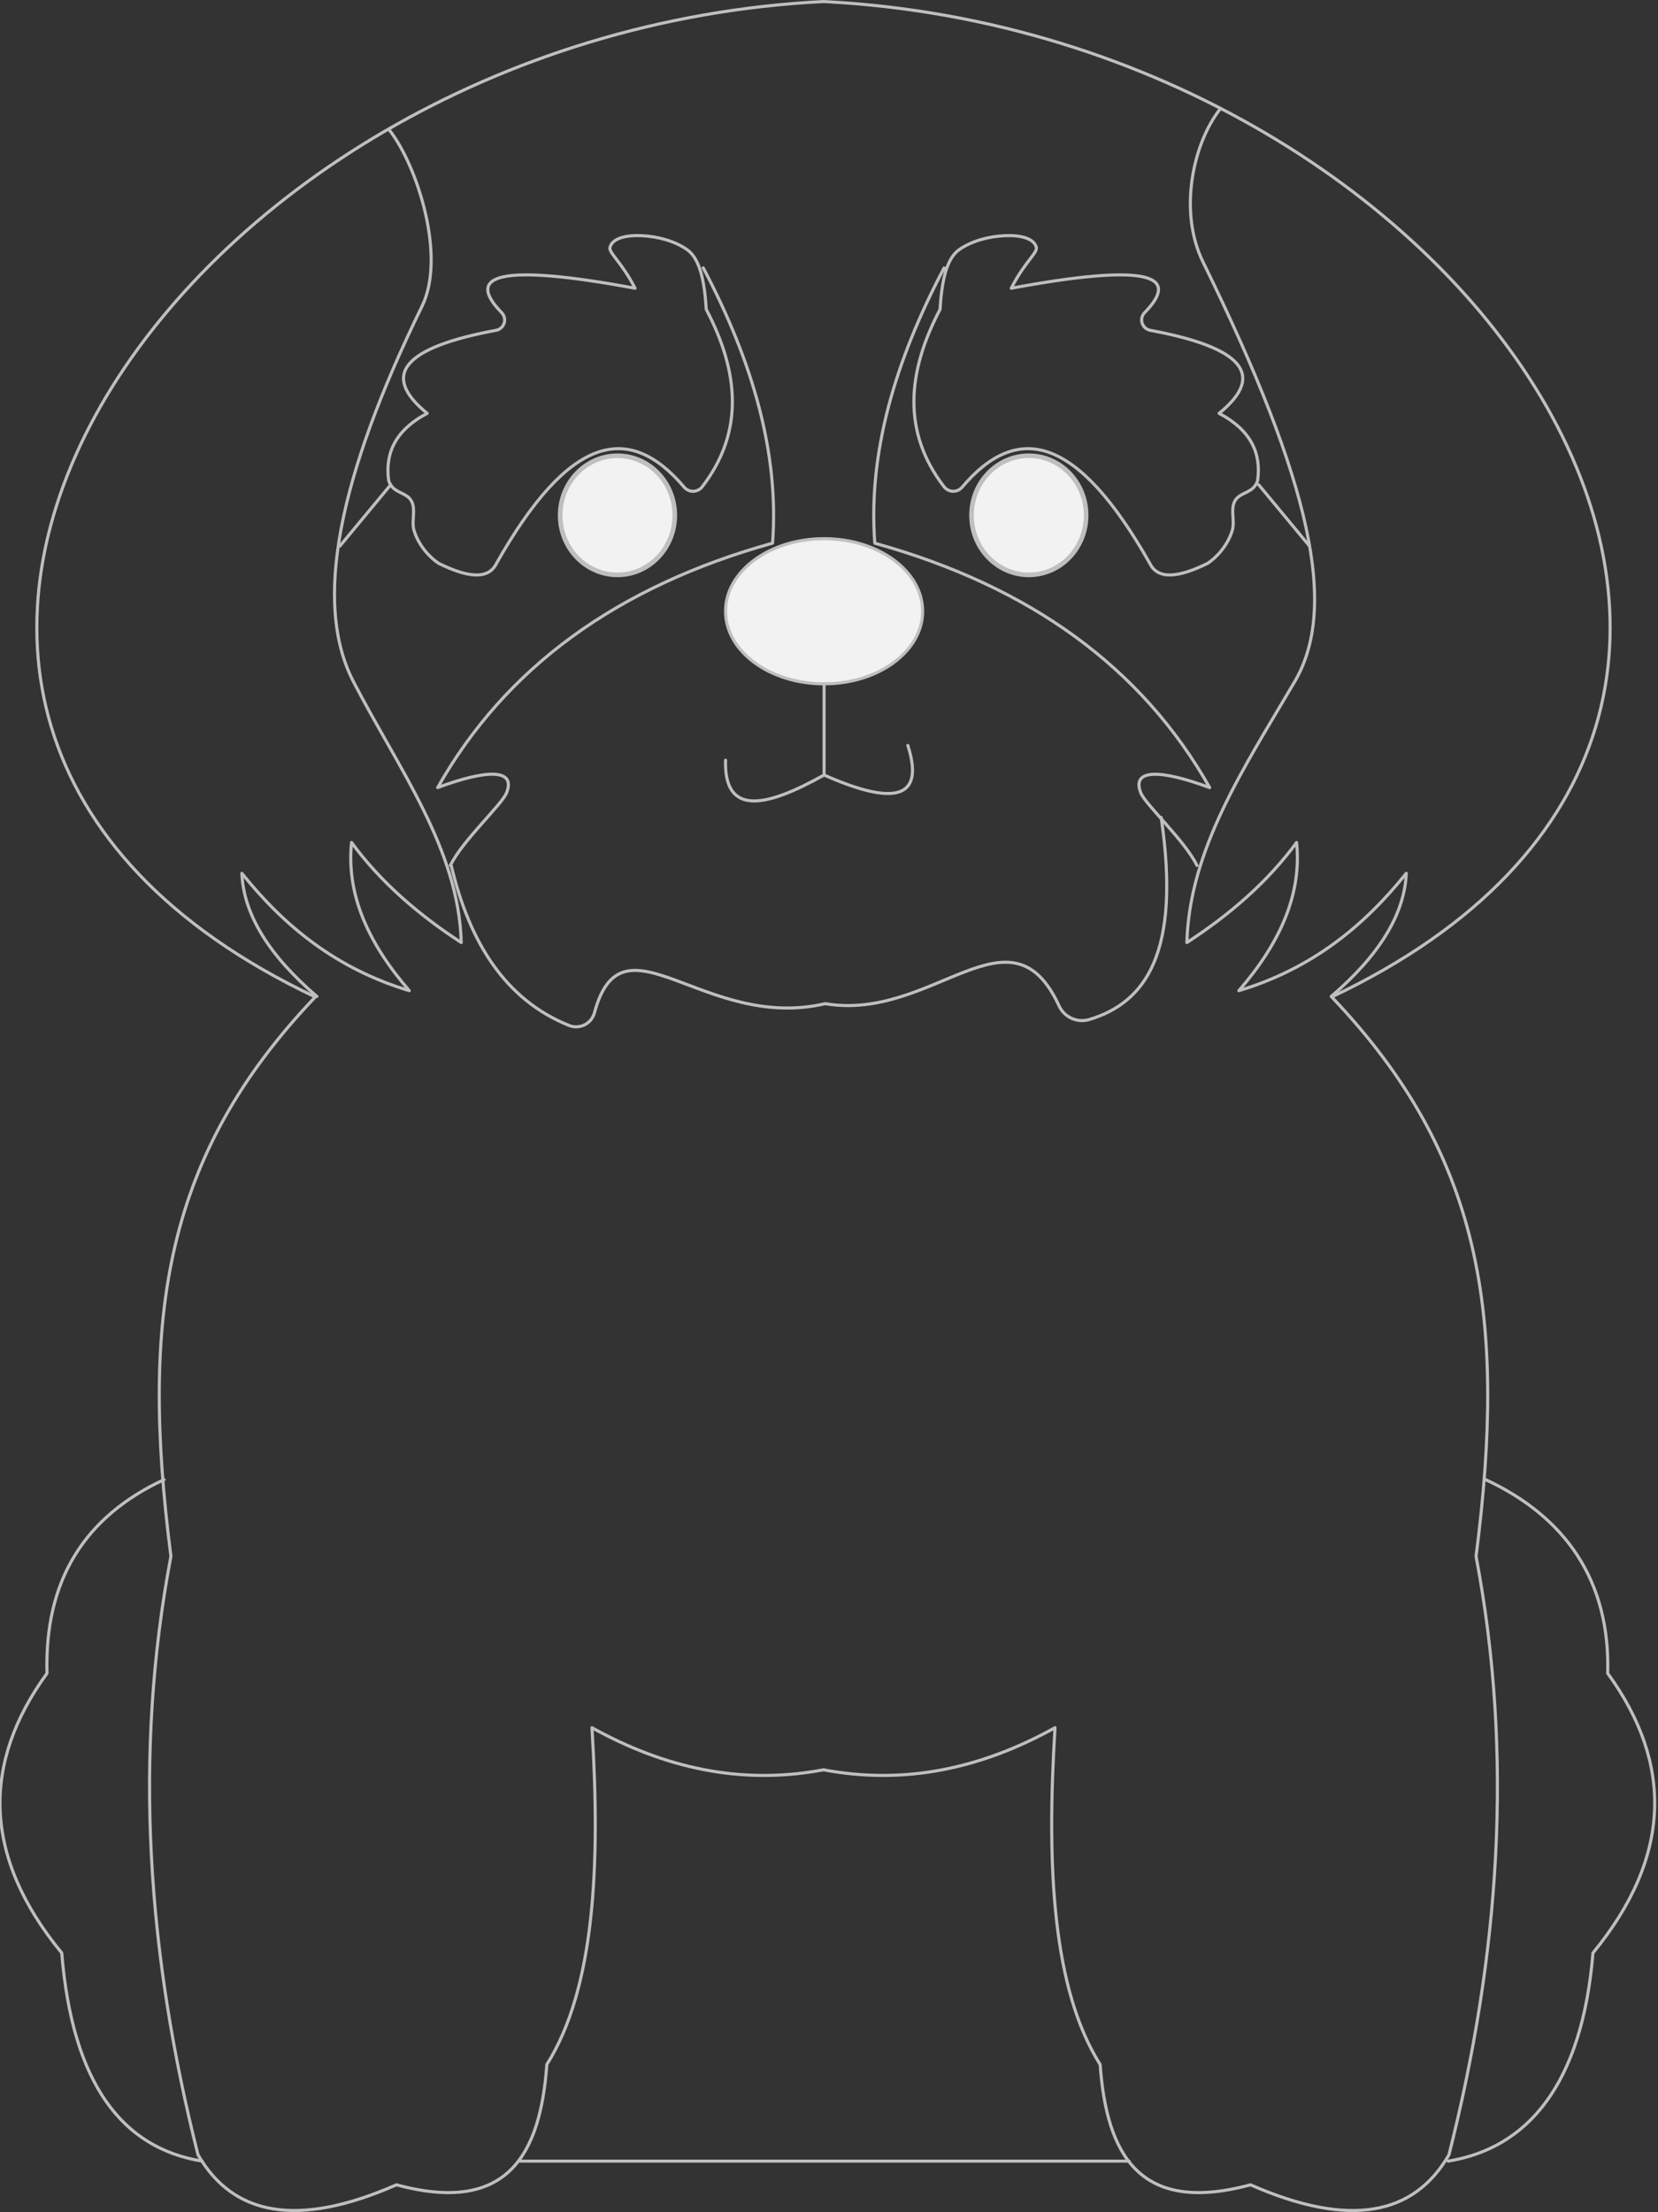 <?xml version="1.0" encoding="UTF-8" standalone="no"?>
<!DOCTYPE svg PUBLIC "-//W3C//DTD SVG 1.1//EN" "http://www.w3.org/Graphics/SVG/1.1/DTD/svg11.dtd">
<svg width="100%" height="100%" viewBox="0 0 3675 4903" version="1.1" xmlns="http://www.w3.org/2000/svg" xmlns:xlink="http://www.w3.org/1999/xlink" xml:space="preserve" xmlns:serif="http://www.serif.com/" style="fill-rule:evenodd;clip-rule:evenodd;stroke-linecap:round;stroke-linejoin:round;stroke-miterlimit:1.5;">
    <rect x="0" y="0" width="3675" height="4903" fill="#333333" stroke="none"/>
    <g id="dog2" transform="matrix(10.203,0,0,10.202,-3.418,3.01141e-05)">
        <g transform="matrix(1,0,0,1,-219.934,-71.598)">
            <path d="M472.527,249.175C476.829,278.461 469.223,289.375 456.935,293.075C454.337,293.869 451.521,292.622 450.363,290.165C439.803,267.14 422.976,293.598 399.546,289.637C373.162,295.793 355.446,269.041 349.393,291.672C349.075,292.793 348.297,293.727 347.253,294.243C346.208,294.759 344.993,294.808 343.91,294.379C329.932,288.757 322.27,276.253 318.314,259.709M305.14,176.916L294.092,190.244M493.718,176.916L504.768,190.244" style="fill:none;stroke:rgb(191,191,191);stroke-width:0.67px;"/>
        </g>
        <g transform="matrix(1,0,0,1,-219.934,-71.598)">
            <ellipse cx="399.296" cy="204.389" rx="21.408" ry="15.77" style="fill:rgb(242,242,242);stroke:rgb(191,191,191);stroke-width:0.67px;"/>
        </g>
        <g transform="matrix(1,0,0,1,-219.934,-71.598)">
            <path d="M399.296,220.16L399.296,239.963C414.004,246.465 421.338,245.593 417.492,233.54M399.296,239.962C386.796,246.962 377.544,249.042 377.888,236.75M373.048,129.794C383.835,150.249 389.578,170.244 388.1,189.594C354.4,198.964 330.084,216.6 315.347,242.694C325.985,238.744 332.407,238.539 330.317,243.827C329.3,246.401 320.717,254.223 318.117,259.602M425.367,129.804C414.579,150.259 408.837,170.254 410.315,189.604C444.015,198.974 468.331,216.61 483.068,242.704C472.428,238.754 466.008,238.549 468.098,243.837C469.115,246.411 477.698,254.233 480.298,259.612M425.364,177.344C425.829,177.944 426.54,178.304 427.299,178.324C428.058,178.343 428.787,178.017 429.279,177.439C441.299,163.209 454.304,166.116 470.059,193.992C471.819,197.625 476.383,197.05 482.602,193.992C484.445,192.792 486.935,190.222 487.972,186.83C488.552,184.926 487.595,182.407 488.442,180.613C489.502,178.365 492.525,178.945 493.474,176.031C494.3,170.131 492.092,165.077 485.112,161.397C495.569,152.891 489.817,147 470.142,143.355C469.317,143.197 468.645,142.6 468.392,141.799C468.139,140.998 468.345,140.123 468.93,139.519C476.986,131.269 469.39,128.749 439.954,134.219C442.88,128.466 445.74,126.533 445.394,125.296C444.848,123.348 441.926,122.629 438.444,122.801C435.174,122.963 431.411,123.895 428.662,125.819C425.79,127.827 424.854,132.895 424.482,138.819C417.268,152.545 416.276,165.539 425.362,177.346L425.364,177.344ZM372.819,177.344C372.354,177.944 371.643,178.304 370.883,178.324C370.124,178.343 369.395,178.017 368.903,177.439C356.883,163.209 343.879,166.116 328.125,193.992C326.365,197.625 321.801,197.05 315.581,193.992C313.739,192.792 311.249,190.222 310.213,186.83C309.631,184.926 310.589,182.407 309.743,180.613C308.683,178.365 305.66,178.945 304.71,176.031C303.885,170.131 306.093,165.077 313.073,161.397C302.615,152.891 308.368,147 328.043,143.355C328.868,143.197 329.54,142.6 329.793,141.799C330.046,140.998 329.839,140.123 329.253,139.519C321.198,131.269 328.793,128.749 358.229,134.219C355.304,128.466 352.444,126.533 352.789,125.296C353.334,123.348 356.256,122.629 359.737,122.801C363.007,122.963 366.77,123.895 369.52,125.819C372.39,127.827 373.327,132.895 373.7,138.819C380.913,152.545 381.905,165.539 372.82,177.346L372.819,177.344ZM264.184,541.084C246.861,538.284 236.016,524.36 233.678,495.86C216.48,474.88 216.278,454.66 230.478,435.116C229.91,414.94 238.628,401.079 255.9,393.036M534.86,541.084C552.183,538.284 563.993,524.36 566.33,495.86C583.528,474.88 583.73,454.66 569.53,435.116C570.098,414.94 560.284,401.079 543.012,393.036M465.542,541.084L333.24,541.084" style="fill:none;stroke:rgb(191,191,191);stroke-width:0.67px;"/>
        </g>
        <g transform="matrix(1,0,0,1,-219.934,-71.598)">
            <ellipse cx="354.412" cy="183.544" rx="12.451" ry="12.941" style="fill:rgb(242,242,242);stroke:rgb(191,191,191);stroke-width:1px;"/>
        </g>
        <g transform="matrix(1,0,0,1,-219.934,-71.598)">
            <ellipse cx="443.774" cy="183.544" rx="12.451" ry="12.941" style="fill:rgb(242,242,242);stroke:rgb(191,191,191);stroke-width:1px;"/>
        </g>
        <g transform="matrix(1,0,0,1,-219.934,-71.598)">
            <path d="M398.342,456.223C380.969,459.295 364.555,455.645 348.865,446.925C350.767,477.222 349.365,503.745 339.065,520.095C337.653,539.74 330.477,552.735 306.4,546.228C284.867,555.684 270.876,552.888 263.28,539.695C252.337,496.358 249.18,453.022 257.4,409.695C250.66,357.335 256.157,322.391 288.76,288.179C159.197,226.821 257.353,79.061 399.16,71.933L399.99,71.976C541.368,79.652 638.874,226.943 509.57,288.179C542.173,322.391 547.67,357.334 540.93,409.695C549.15,453.032 545.993,496.368 535.05,539.695C527.455,552.887 513.464,555.685 491.93,546.228C467.853,552.735 460.678,539.74 459.265,520.095C448.965,503.743 447.563,477.221 449.465,446.925C433.527,455.783 416.841,459.409 399.16,456.072L398.332,456.222L398.342,456.223Z" style="fill:none;stroke:rgb(191,191,191);stroke-width:0.67px;"/>
        </g>
        <g transform="matrix(1,0,0,1,-219.934,-71.598)">
            <path d="M485.35,95.27C479.388,102.82 476.258,117.612 481.613,128.51C505.25,176.61 510.958,203.615 501.538,219.668C490.736,238.076 478.658,256.001 478.108,276.362C487.633,270.169 495.761,263.044 501.941,254.62C503.121,265.948 498.253,276.603 489.397,286.815C505.264,282.055 516.599,272.762 525.774,261.31C525.394,270.23 519.881,279.15 509.467,288.07M304.87,99.87C310.832,107.42 317.283,127.218 311.95,138.128C293.918,175.028 288.17,202.52 297.043,219.668C306.85,238.625 319.923,256.001 320.473,276.362C310.948,270.169 302.82,263.044 296.64,254.62C295.46,265.948 300.328,276.603 309.184,286.815C293.317,282.055 281.982,272.762 272.807,261.31C273.187,270.23 278.7,279.15 289.114,288.07" style="fill:none;stroke:rgb(191,191,191);stroke-width:0.67px;"/>
        </g>
    </g>
</svg>
